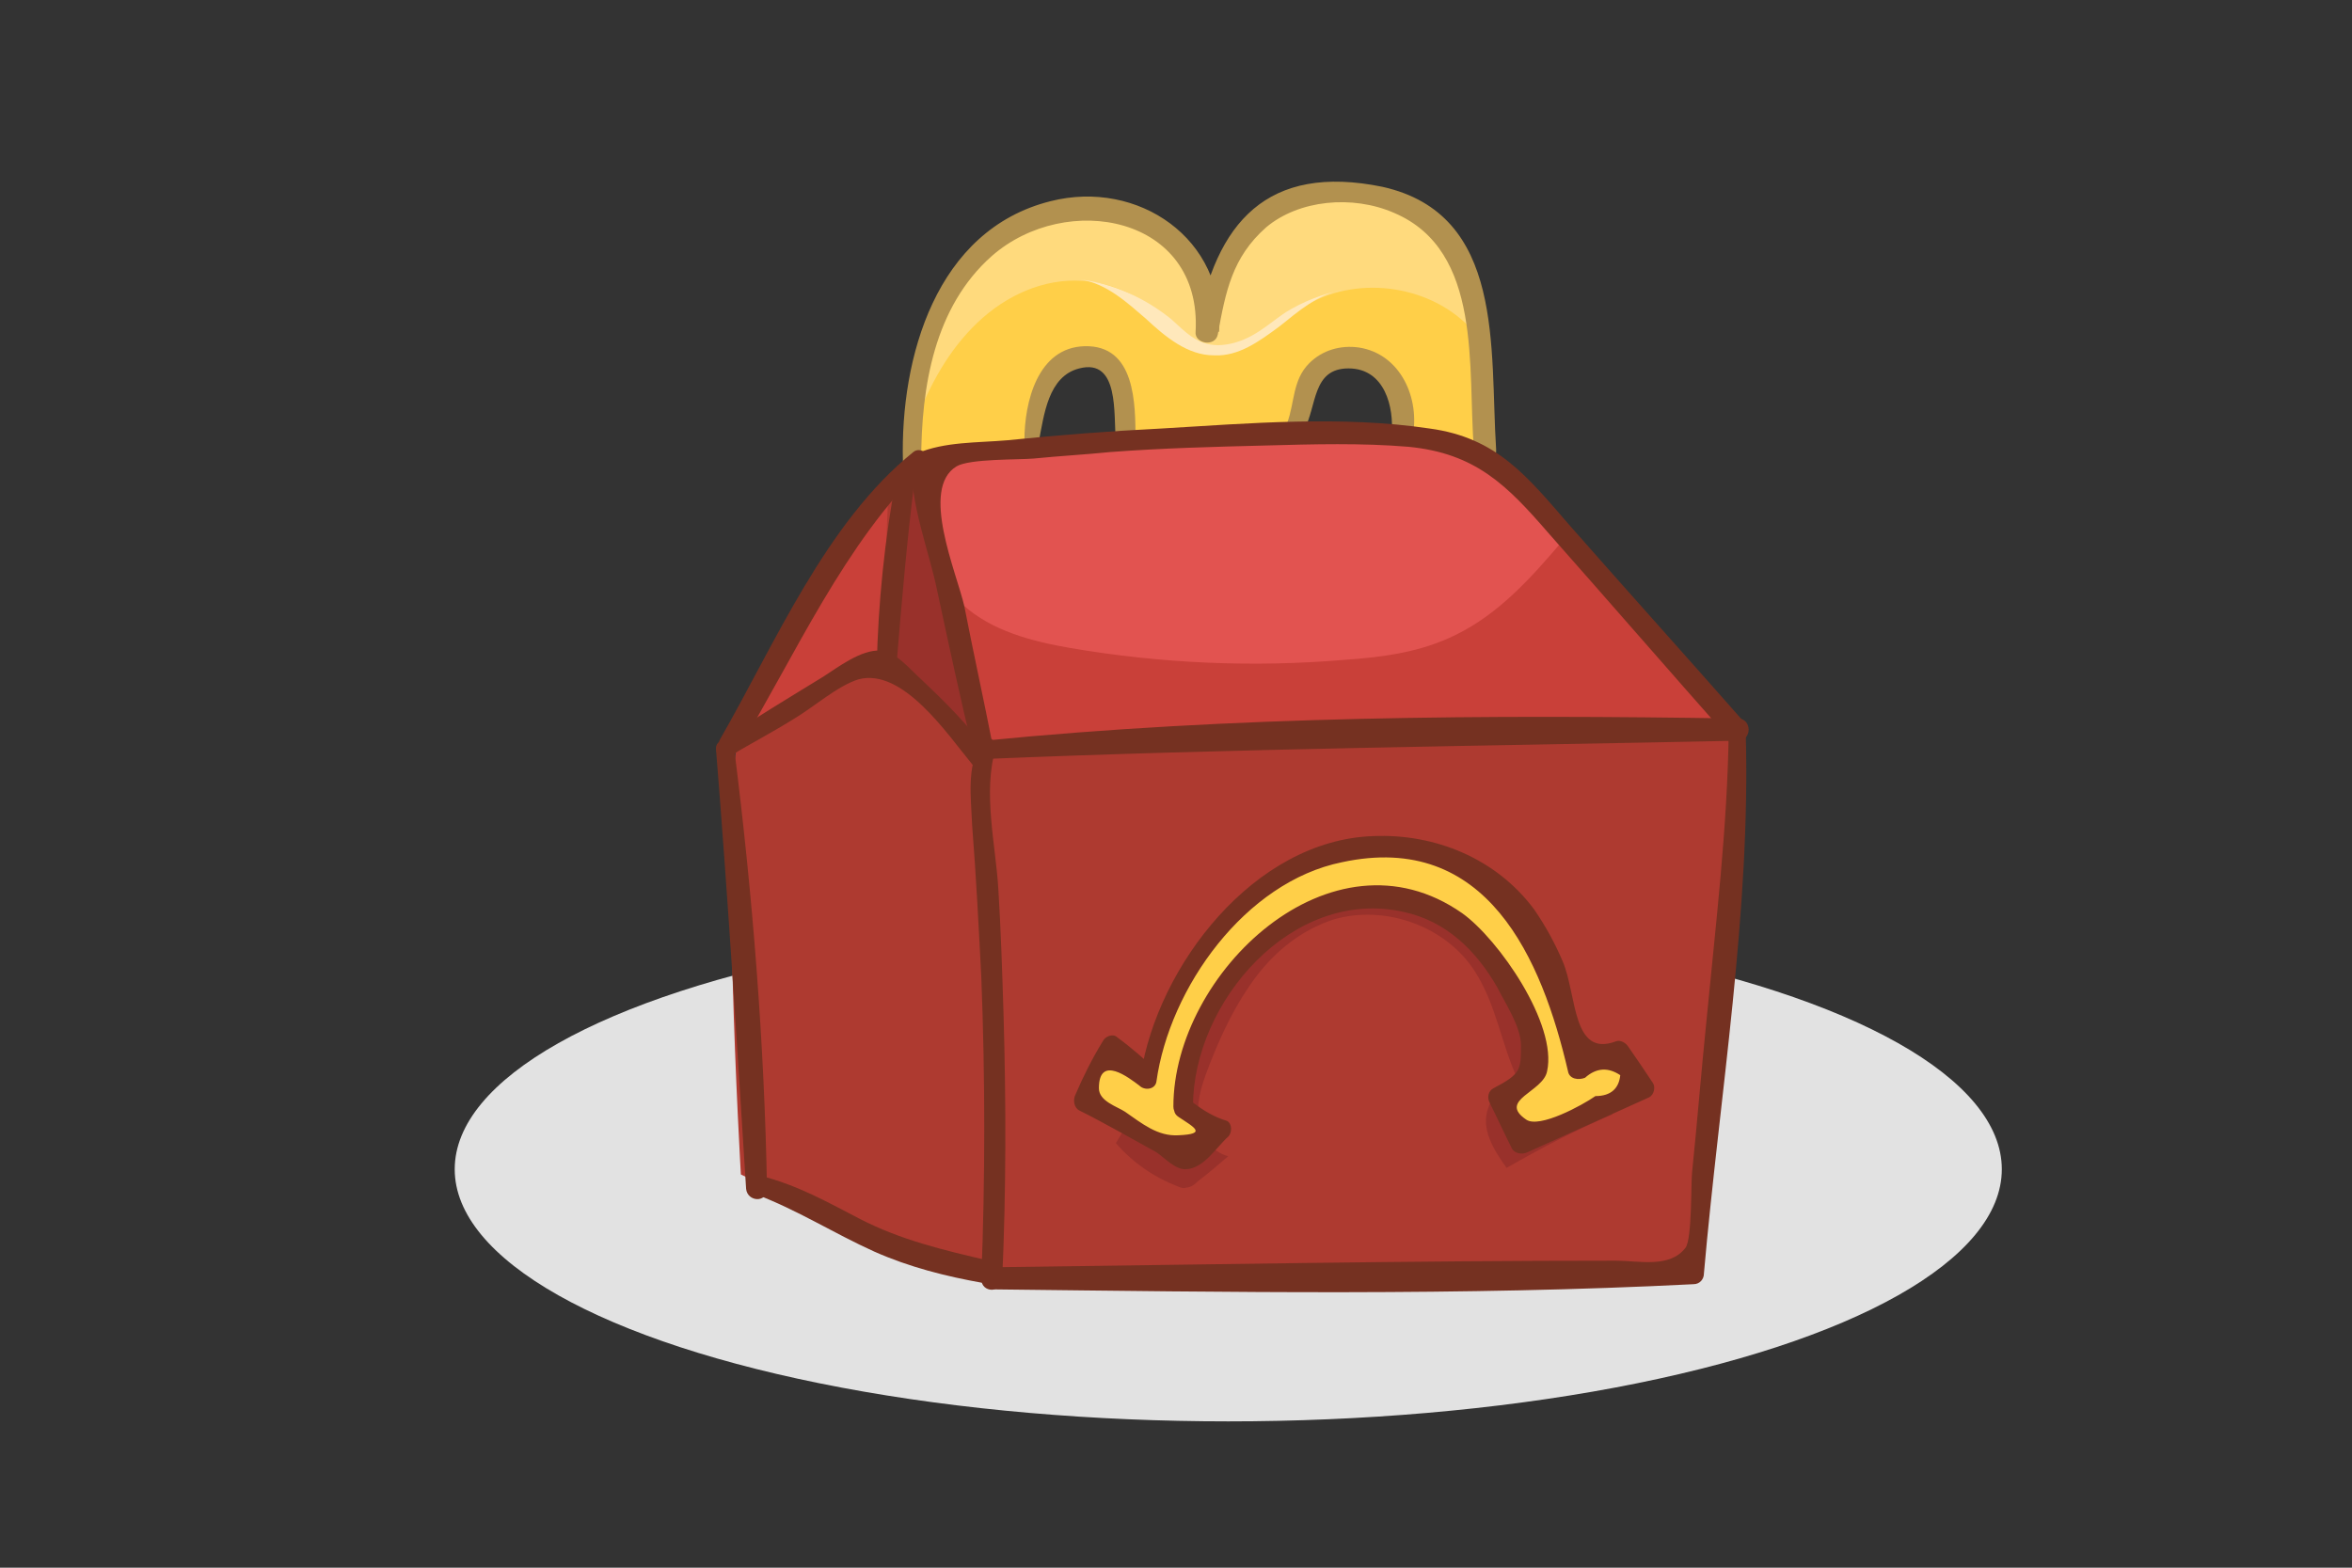 <?xml version="1.0" encoding="utf-8"?>
<!-- Generator: Adobe Illustrator 18.1.1, SVG Export Plug-In . SVG Version: 6.00 Build 0)  -->
<svg version="1.1" xmlns="http://www.w3.org/2000/svg" xmlns:xlink="http://www.w3.org/1999/xlink" x="0px" y="0px"
	 viewBox="0 0 180 120" enable-background="new 0 0 180 120" xml:space="preserve">
<rect x="0" y="0" width="180" height="120" fill="#333333" stroke="none"/>
<g id="Layer_3">
	<ellipse fill="#E2E2E2" cx="94" cy="89.5" rx="59.2" ry="19.3"/>
	<path fill="#AE3A30" d="M69.8,35.3c0,0-11.5,14.8-13.1,20.1c-1.7,5.4,0,34.5,0,34.5s14.2,7,18.8,7.4c4.7,0.5,54.1,0,54.1,0L133,56
		l-17.8-20.2c0,0-5.9-3.2-23.5-2.1C74.1,34.8,69.8,35.3,69.8,35.3z"/>
	<path fill="#FFCF48" d="M69.8,35.3c0,0,1-19.5,12.9-19.5s9.7,9.5,9.7,9.5s2.7-10.7,10.7-10.7s11,8.9,10.5,19.8l-5.2-1
		c0,0-1.9-6.1-5.2-6.1c-3.3,0-4.1,5.8-4.1,5.8l-13,0.5c0,0,1.1-6.8-3.4-6.4c-4.5,0.4-3.8,7-3.8,7L69.8,35.3z"/>
	<path fill="#FFCF48" d="M84.7,80.8l-2.1,3.3l8,4.5l2.2-2.2L90,84.8c0,0,2.5-14.3,14.2-16C115.8,67,117,81.8,117,81.8l-1.7,2.8
		l1.7,2.5l7.8-3.8l-1-2.5l-2.3,0.5c0,0-4.5-17.4-16.8-16.5s-17,17.5-17,17.5L84.7,80.8z"/>
	<path fill="#99312B" d="M69.2,36.1l-1.7,14.4l7.8,7.8C75.3,58.3,71.4,36.9,69.2,36.1z"/>
	<path fill="#C94039" d="M68,37l-0.5,13.5L55.8,57C55.8,57,65.3,38.7,68,37z"/>
	<path fill="#C94039" d="M70.4,36.1l5.3,21.3c0,0,35.4-2.1,56.2-1.5c0,0,1.2-2.7-17.8-20.6c0,0-2.2-3.2-19.9-2
		C76.5,34.5,70.4,36.1,70.4,36.1z"/>
	<path fill="#C94039" d="M94.2,33.3c0,0-20.7,0.6-23.8,2.8"/>
	<path fill="#E25350" d="M73.7,46.3c2.2,2,5.3,2.8,8.2,3.3c7,1.2,14.1,1.5,21.1,0.9c2.9-0.2,5.8-0.6,8.4-1.9
		c3.3-1.6,5.8-4.4,8.1-7.1c-1.9-2.6-3.9-5.2-6.8-6.6c-1.6-0.7-3.3-1-5.1-1.2c-3.8-0.5-7.5-0.6-11.3-0.4c-3.8,0.2-7.5,0.7-11.3,0.8
		c-4.4,0.1-9.1-0.3-13.1,1.6c-0.3,0.1-0.5,0.3-0.7,0.5c-0.1,0.2-0.1,0.5-0.2,0.7c-0.1,1.9,0.2,3.9,0.7,5.7"/>
	<path fill="#99312B" d="M90.4,84.3c0.3,0.7,1.3,0.9,1.7,1.5c0.5,0.7,0.1,1.7-0.7,2.1c-0.7,0.4-1.6,0.3-2.4,0.1
		c-1.1-0.4-2-1.1-2.7-2c-0.3,0.5-0.6,1-0.9,1.5c1.3,1.5,2.9,2.6,4.7,3.3c0.2,0.1,0.5,0.2,0.7,0.1c0.3,0,0.6-0.2,0.9-0.5
		c0.8-0.6,1.6-1.3,2.3-1.9c-1.3-0.3-2.2-1.7-2.3-3.1s0.4-2.7,0.9-4c0.9-2.3,2-4.6,3.5-6.6s3.5-3.6,5.9-4.4c4-1.2,8.7,0.5,10.9,4
		c1.6,2.5,2,5.5,3.2,8.1c-0.9,0.6-1.9,1.3-2.2,2.3c-0.6,1.6,0.4,3.2,1.4,4.6c2.6-1.5,5.3-2.9,8.1-4.1c0-0.5-0.5-0.8-1-0.8
		c-0.5,0-0.9,0.2-1.4,0.5c-1.2,0.7-2.4,1.5-3.8,1.5c-1.4,0-2.7-1.5-2.1-2.7c0.2-0.4,0.6-0.6,0.8-0.9c1.3-1.5,0.6-3.8-0.2-5.7
		c-1.1-2.6-2.4-5.3-4.8-6.8c-1.6-1-3.4-1.3-5.2-1.5c-1.9-0.2-4-0.3-5.8,0.4c-1.7,0.7-3.1,2-4.4,3.4c-2.7,3-4.9,6.6-5.4,10.6
		C90.3,83.7,90.3,84,90.4,84.3z"/>
	<path fill="#FFDA7D" d="M70.1,32.2c1.1-2.8,2.5-5.4,4.7-7.5s5.1-3.4,8-3.2c2.1,0.1,4.2,1,5.8,2.4c1.2,1,2.2,2.3,3.8,2.7
		c1.4,0.4,2.9-0.1,4.1-0.9c1.2-0.7,2.3-1.7,3.6-2.4c4-2.3,9.6-1.4,12.6,2c0.5-3.5-1.4-7.1-4.3-9c-3-1.9-6.8-2.2-10.2-1.1
		c-1,0.3-2,0.7-2.7,1.5c-1.7,1.8-1.4,4.7-2.9,6.6c-1.5-3.7-5.1-6.5-9.1-7s-8.2,1.4-10.4,4.7c-1.6,2.4-2.3,5.3-2.9,8.1"/>
	<path fill="#FFE8BB" d="M82.7,21.4c2.5,0.3,4.9,1.4,6.9,3c0.8,0.7,1.6,1.6,2.7,1.9c1.1,0.3,2.3,0,3.3-0.5s1.9-1.3,2.8-1.9
		c1.3-0.8,2.8-1.4,4.3-1.7c-1.8,0.3-3.3,1.6-4.8,2.8c-1.5,1.1-3.1,2.3-5,2.2c-2,0-3.7-1.4-5.2-2.8C86.3,23.2,84.7,21.7,82.7,21.4z"
		/>
</g>
<g id="Layer_2">
	<g>
		<g>
			<path fill="#B2914F" d="M70.5,35.3c0-5.7,1-11.8,5.4-15.7c5.7-5,16.1-3.1,15.6,5.8c-0.1,0.9,1.5,1.2,1.7,0.2
				c0.6-3.3,1.1-5.9,3.7-8.2c2.5-2.1,6.6-2.5,9.8-1.1c6.8,2.9,5.6,11.9,6.1,18.1c0.1,1.1,1.8,1.1,1.7,0c-0.5-7.7,0.7-18-8.7-20.1
				C97,12.5,93,17,91.6,25.2c0.6,0.1,1.1,0.1,1.7,0.2c0.5-7.1-6.2-11.7-12.9-10c-8.8,2.2-11.5,12-11.3,19.9
				C69.1,36.3,70.5,36.3,70.5,35.3L70.5,35.3z"/>
		</g>
	</g>
	<g>
		<g>
			<path fill="#B2914F" d="M79.5,33.8c0.4-2,0.7-5,3.1-5.6c3.1-0.8,2.6,3.6,2.8,5.5c0.1,1,1.5,1,1.5,0c0-2.8,0-7.3-3.9-7.2
				c-3.6,0.1-4.6,4.3-4.6,7.2C78.3,34.3,79.4,34.5,79.5,33.8L79.5,33.8z"/>
		</g>
	</g>
	<g>
		<g>
			<path fill="#B2914F" d="M99.8,32.9c1-1.8,0.6-4.7,3.4-4.7c2.8,0,3.5,3,3.3,5.1c-0.1,0.9,1.4,1.1,1.6,0.2c0.6-3-0.9-6.4-4.1-6.9
				c-1.4-0.2-2.8,0.2-3.8,1.2c-1.3,1.3-1.1,3-1.7,4.6C98.3,33.1,99.4,33.5,99.8,32.9L99.8,32.9z"/>
		</g>
	</g>
	<g>
		<g>
			<path fill="#753121" d="M76,57.2c-0.7-3.6-1.5-7.2-2.2-10.8c-0.6-2.6-3.4-9-0.6-10.7c1-0.6,4.8-0.5,5.9-0.6
				c2-0.2,3.9-0.3,5.9-0.5c4-0.3,7.9-0.4,11.9-0.5c3.6-0.1,7.3-0.2,10.9,0.1c5.1,0.5,7.5,2.9,10.7,6.6c4.6,5.2,9.2,10.5,13.8,15.7
				c0.7,0.8,2-0.4,1.2-1.2c-4.4-5-8.9-10-13.3-15c-3.3-3.8-5.6-6.8-10.8-7.5c-6.7-1-13.8-0.4-20.5,0c-4,0.2-7.9,0.5-11.8,0.9
				c-2.3,0.2-4.8,0.1-6.9,1c-0.3,0.1-0.4,0.4-0.4,0.7c-0.2,3,1.3,6.8,1.9,9.7c0.9,4.2,1.8,8.4,2.8,12.5C74.9,58.5,76.2,58.1,76,57.2
				L76,57.2z"/>
		</g>
	</g>
	<g>
		<g>
			<path fill="#753121" d="M75.3,58.1c19.2-0.8,38.4-1,57.7-1.4c1.1,0,1.1-1.7,0-1.7c-19.1-0.3-38.6-0.2-57.7,1.7
				C74.4,56.8,74.4,58.2,75.3,58.1L75.3,58.1z"/>
		</g>
	</g>
	<g>
		<g>
			<path fill="#753121" d="M75,56.8c-1,2.2-0.7,4-0.6,6.4c0.3,3.8,0.5,7.7,0.7,11.6c0.3,7.7,0.3,15.4,0,23.1c0,1.1,1.6,1.1,1.6,0
				c0.3-6.7,0.3-13.5,0.1-20.3c-0.1-3.2-0.2-6.4-0.4-9.6c-0.2-3.3-1.2-7.4-0.2-10.7C76.4,56.6,75.3,56.1,75,56.8L75,56.8z"/>
		</g>
	</g>
	<g>
		<g>
			<path fill="#753121" d="M132.3,56c-0.1,7.4-1,14.8-1.7,22.1c-0.4,3.9-0.7,7.7-1.1,11.6c-0.1,0.9,0,5.1-0.5,5.8
				c-1.2,1.6-3.6,1-5.3,1c-15.8,0-31.6,0.3-47.4,0.5c-1.1,0-1.1,1.7,0,1.7c17.7,0.2,35.6,0.5,53.3-0.4c0.5,0,0.8-0.4,0.8-0.8
				c1.2-13.7,3.6-27.7,3.2-41.5C133.7,55.1,132.3,55.1,132.3,56L132.3,56z"/>
		</g>
	</g>
	<g>
		<g>
			<path fill="#753121" d="M69.9,34.6C63.2,40,59.3,49.3,55.1,56.6c-0.5,0.9,0.9,1.7,1.4,0.8c4.4-7.3,8.1-15.8,14.3-21.8
				C71.5,35,70.5,34.1,69.9,34.6L69.9,34.6z"/>
		</g>
	</g>
	<g>
		<g>
			<path fill="#753121" d="M54.8,57.4c0.9,11.2,1.6,22.4,2.3,33.6c0.1,1,1.6,1.1,1.6,0c-0.2-11.2-1.1-22.5-2.5-33.6
				C56.1,56.5,54.7,56.4,54.8,57.4L54.8,57.4z"/>
		</g>
	</g>
	<g>
		<g>
			<path fill="#753121" d="M57.8,91.4c3.2,1.2,6,3,9.1,4.4c2.7,1.2,5.5,1.9,8.3,2.4c1.1,0.2,1.6-1.4,0.5-1.7
				c-3.5-0.8-6.8-1.6-9.9-3.2c-2.5-1.3-4.8-2.6-7.6-3.3C57.3,89.9,57,91.1,57.8,91.4L57.8,91.4z"/>
		</g>
	</g>
	<g>
		<g>
			<path fill="#753121" d="M55.8,57.9c1.7-1,3.4-1.9,5-2.9c1.5-0.9,3.3-2.5,4.9-3c3.4-0.9,6.8,4.2,8.7,6.5c0.6,0.8,1.8-0.3,1.1-1.1
				c-1.5-2-3.2-3.7-5-5.4c-0.8-0.7-1.9-2.1-3.1-2.2c-1.5-0.1-3.3,1.3-4.4,2c-2.6,1.6-5.3,3.2-7.9,5C54.4,57.3,55.1,58.4,55.8,57.9
				L55.8,57.9z"/>
		</g>
	</g>
	<g>
		<g>
			<path fill="#753121" d="M68.6,36.5c-0.9,4.8-1.4,9.7-1.5,14.5c0,1,1.4,0.9,1.5,0c0.4-4.8,0.8-9.6,1.4-14.3
				C70,35.9,68.7,35.7,68.6,36.5L68.6,36.5z"/>
		</g>
	</g>
	<g>
		<g>
			<path fill="#753121" d="M90.2,85.5c1.2,0.8,2.2,1.3,0,1.4c-1.6,0.1-2.8-0.9-4.1-1.8c-0.6-0.4-2-0.8-2-1.8c0-2.6,2.3-0.8,3.1-0.2
				c0.4,0.4,1.2,0.3,1.3-0.3c1-7.2,6.8-15.3,14.2-16.8c11.1-2.4,15.3,7.4,17.3,16c0.1,0.6,0.8,0.7,1.3,0.5c0.9-0.8,1.8-0.8,2.7-0.2
				c-0.1,1-0.7,1.6-1.9,1.6c-1,0.7-4.3,2.5-5.3,1.8c-2.2-1.5,1.3-2.1,1.6-3.7c0.8-3.6-3.7-10.1-6.5-12.1c-10-7-22.1,4.6-22.1,14.8
				c0,1,1.5,1,1.5,0c0-8,7.6-16.8,16.1-14.9c3.3,0.7,5.6,3,7.2,5.8c0.6,1.2,1.8,3,1.8,4.4c0,1.9,0,2.2-2.1,3.3
				c-0.4,0.2-0.5,0.7-0.3,1.1c0.6,1.2,1.1,2.3,1.7,3.5c0.2,0.4,0.8,0.5,1.2,0.3c3.1-1.4,6.2-2.8,9.3-4.2c0.4-0.2,0.5-0.8,0.3-1.1
				c-0.6-0.9-1.2-1.8-1.9-2.8c-0.2-0.3-0.6-0.5-0.9-0.4c-3.4,1.3-3-3.5-4.1-6.1c-0.6-1.4-1.3-2.7-2.2-4c-2.9-3.9-7.6-5.8-12.3-5.6
				c-9.1,0.3-16.5,9.9-17.8,18.3c0.4-0.1,0.9-0.2,1.3-0.3c-1-0.9-2-1.8-3.1-2.6c-0.3-0.3-0.9-0.1-1.1,0.3c-0.8,1.3-1.5,2.7-2.1,4.1
				c-0.2,0.4-0.1,1,0.3,1.2c2,1,3.9,2.1,5.9,3.2c0.6,0.4,1.4,1.3,2.2,1.3c1.4,0,2.4-1.7,3.3-2.5c0.3-0.3,0.3-1-0.1-1.2
				c-1-0.3-1.8-0.8-2.6-1.4C90.1,83.8,89.4,85,90.2,85.5L90.2,85.5z"/>
		</g>
	</g>
</g>
</svg>
